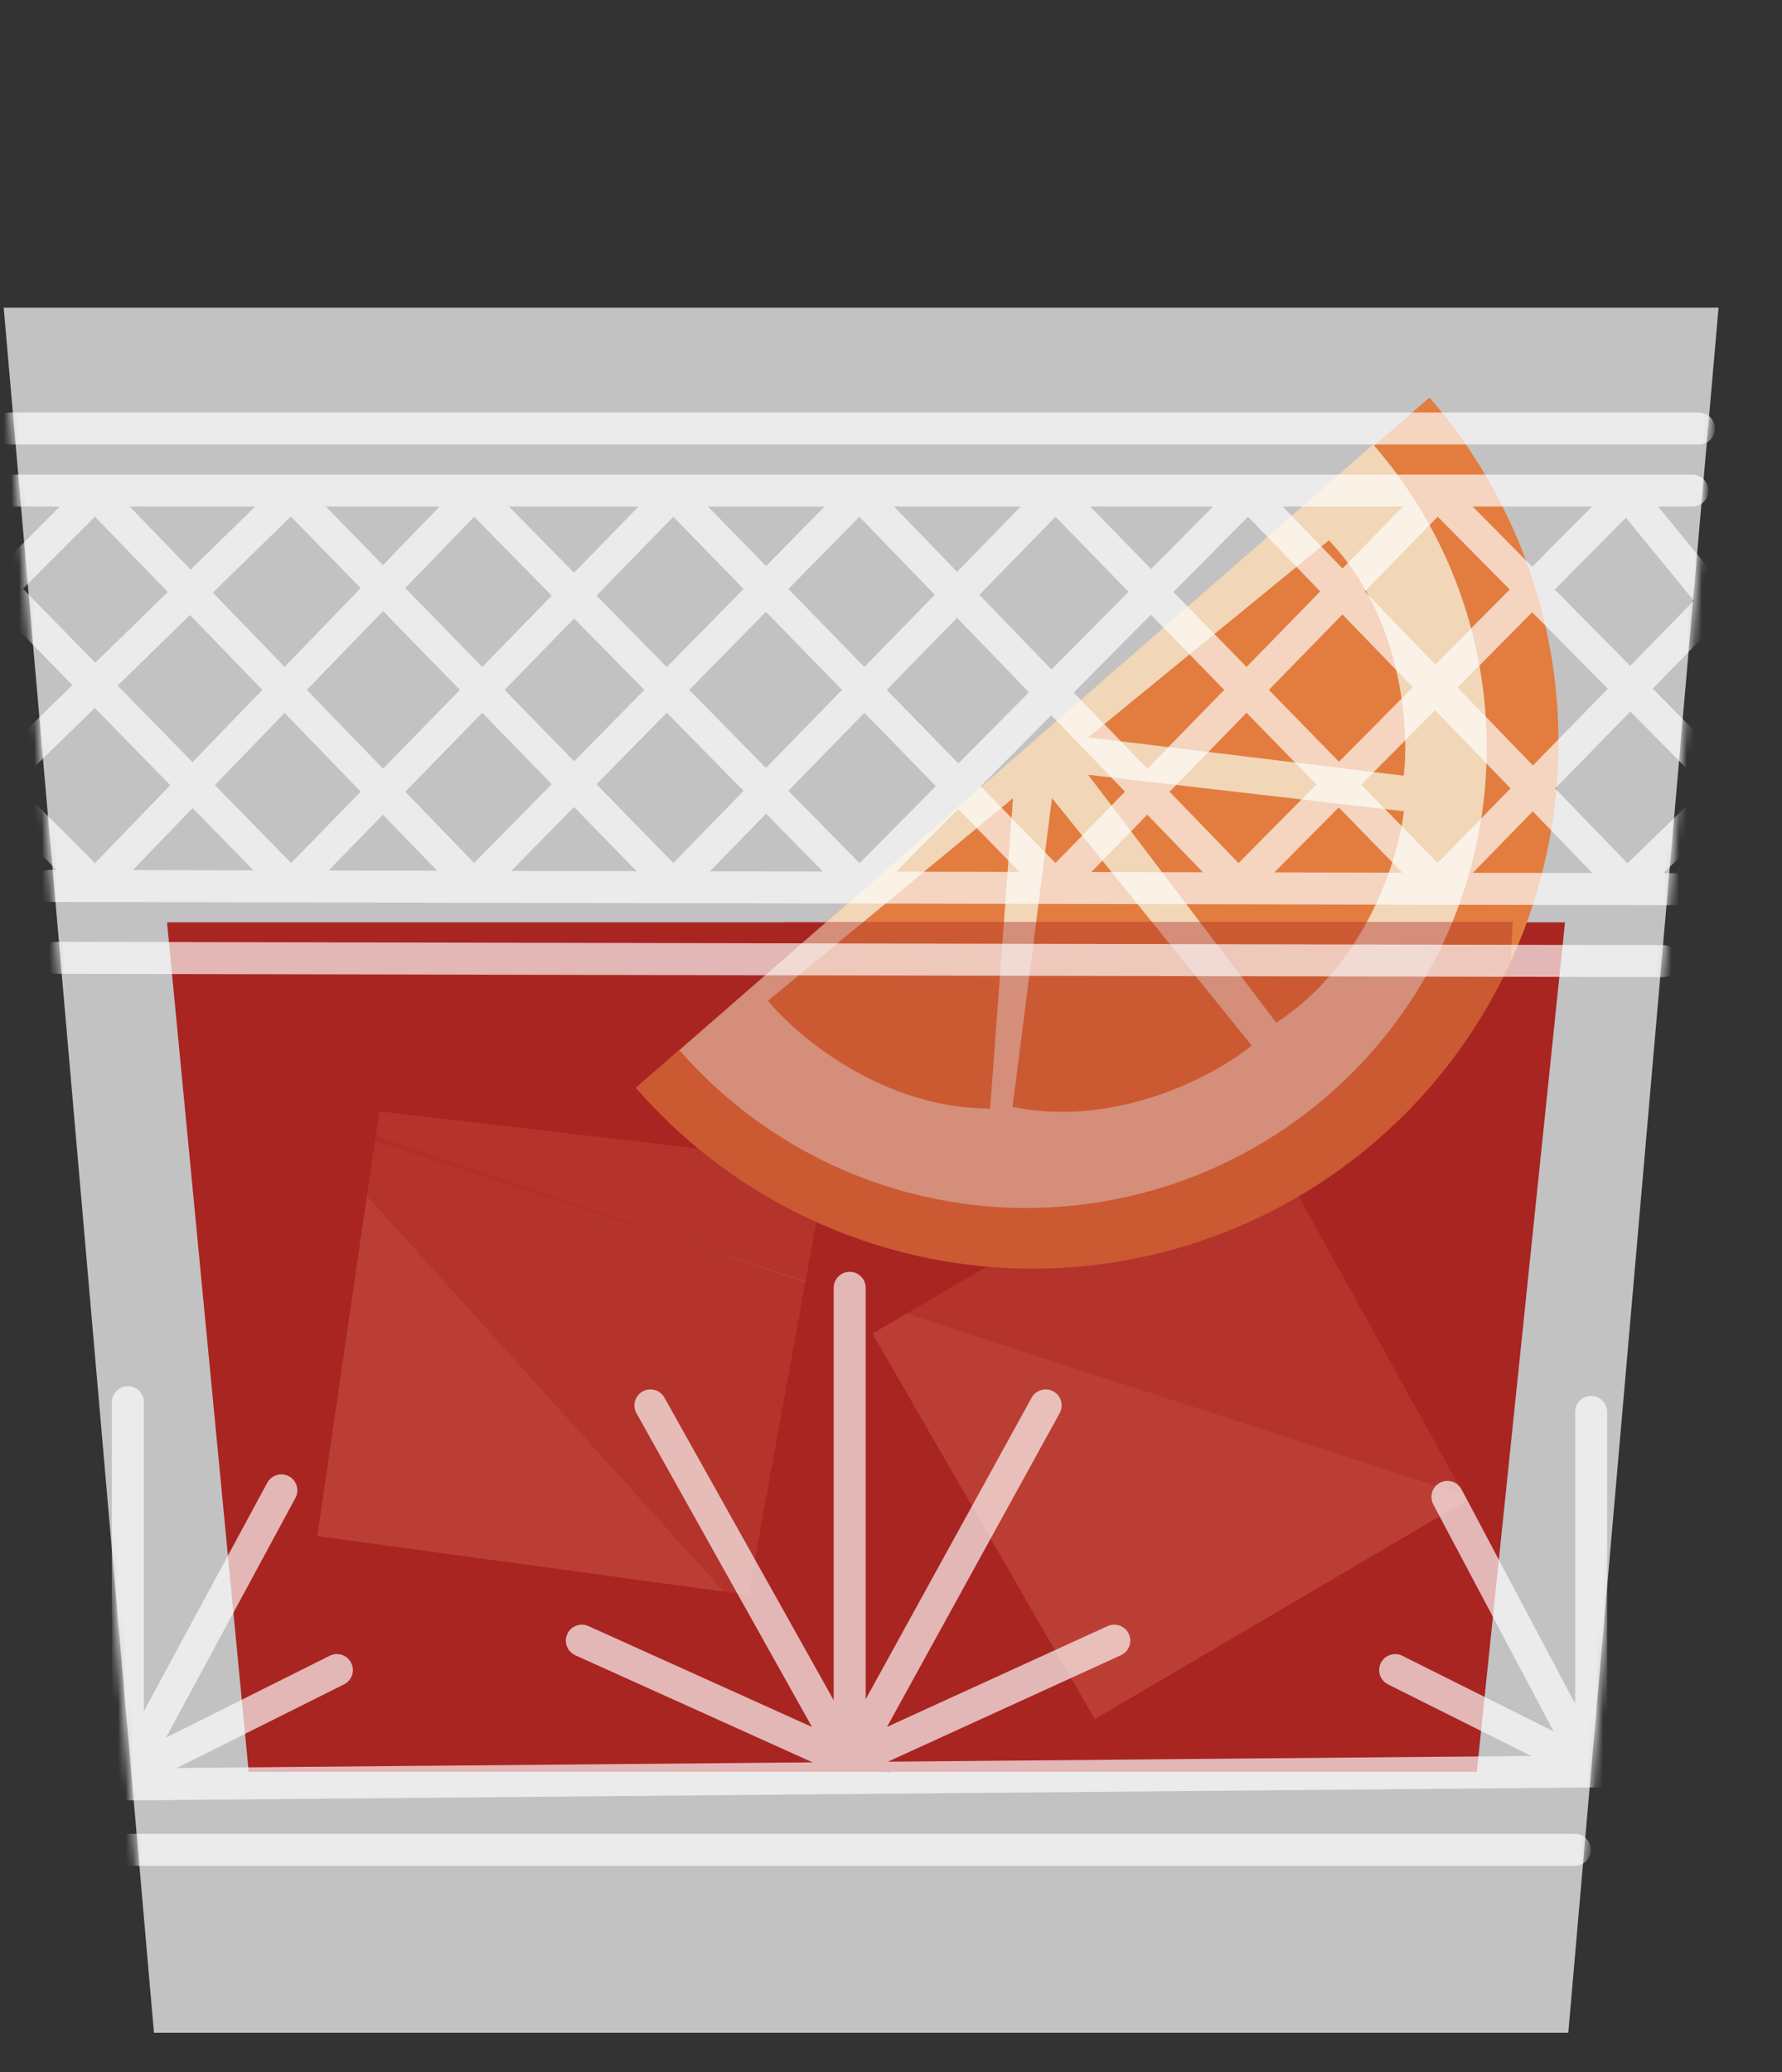 <svg width="234" height="272" viewBox="0 0 234 272" fill="none" xmlns="http://www.w3.org/2000/svg">
<rect x="0" y="0" width="234" height="272" fill="#333333" stroke="none"/>
<path d="M0.486 40.385H225.667L205.937 266.852H20.216L0.486 40.385Z" fill="white" fill-opacity="0.7"/>
<path d="M21.933 121.078H205.508L193.928 232.596H32.656L21.933 121.078Z" fill="#A92522"/>
<path d="M49.812 145.898L108.574 152.761L98.28 209.378L41.663 201.657L49.812 145.898Z" fill="#C34B3F" fill-opacity="0.67"/>
<path d="M114.579 175.065L164.333 145.898L192.642 196.939L143.745 225.677L114.579 175.065Z" fill="#C34B3F" fill-opacity="0.67"/>
<path d="M187.713 52.184C193.662 59.028 198.205 66.977 201.083 75.576C203.96 84.176 205.116 93.259 204.483 102.305C203.851 111.352 201.442 120.185 197.396 128.3C193.35 136.416 187.744 143.655 180.9 149.605C174.056 155.554 166.107 160.098 157.508 162.975C148.908 165.852 139.825 167.008 130.779 166.375C121.733 165.743 112.899 163.334 104.784 159.288C96.668 155.242 89.429 149.637 83.479 142.793L135.596 97.488L187.713 52.184Z" fill="#E27D3F"/>
<path d="M180.323 58.356C185.545 64.338 189.537 71.289 192.071 78.814C194.606 86.339 195.634 94.289 195.096 102.211C194.558 110.132 192.465 117.871 188.937 124.984C185.409 132.097 180.514 138.445 174.532 143.666C168.55 148.888 161.599 152.88 154.074 155.414C146.549 157.949 138.599 158.977 130.677 158.439C122.756 157.901 115.017 155.809 107.904 152.28C100.791 148.752 94.443 143.857 89.222 137.875L134.772 98.115L180.323 58.356Z" fill="#F1D6B7"/>
<path d="M130.019 145.528C115.95 145.528 104.713 136.092 100.853 131.374L133.021 104.781L130.019 145.528Z" fill="#E27D3F"/>
<path d="M174.509 70.928C184.193 81.133 185.084 95.78 184.319 101.828L142.886 96.799L174.509 70.928Z" fill="#E27D3F"/>
<path d="M167.596 134.25C179.395 126.588 183.68 112.553 184.348 106.494L142.885 101.712L167.596 134.25Z" fill="#E27D3F"/>
<path d="M132.961 145.309C146.747 148.114 159.64 141.108 164.363 137.254L138.142 104.782L132.961 145.309Z" fill="#E27D3F"/>
<path d="M102.997 121.023H198.645L194.356 196.941L41.233 147.187L102.997 121.023Z" fill="#A92522" fill-opacity="0.41"/>
<path d="M109.003 169.487L124.015 211.521L116.723 232.967L37.374 145.039L109.003 169.487Z" fill="#A92522" fill-opacity="0.41"/>
<mask id="mask0_869_5263" style="mask-type:alpha" maskUnits="userSpaceOnUse" x="0" y="45" width="226" height="227">
<path d="M0.486 45.531H225.667L205.937 271.999H20.216L0.486 45.531Z" fill="#F7F5F4" fill-opacity="0.67"/>
</mask>
<g mask="url(#mask0_869_5263)">
<path d="M16.784 232.963V184.066M16.784 232.963L36.943 195.647M16.784 232.963L44.235 219.237" stroke="white" stroke-width="4.201" stroke-linecap="round" stroke-linejoin="round"/>
<path d="M111.574 231.247V169.055M111.574 231.247L137.309 184.496M111.574 231.247L146.317 215.378M111.574 231.247L85.41 184.496M111.574 231.247L76.403 215.378" stroke="white" stroke-width="4.201" stroke-linecap="round" stroke-linejoin="round"/>
<path d="M208.939 232.107V185.355M208.939 232.107L190.067 196.507M208.939 232.107L183.204 219.24" stroke="white" stroke-width="4.201" stroke-linecap="round" stroke-linejoin="round"/>
<path d="M206.794 242.832H16.784" stroke="white" stroke-width="4.201" stroke-linecap="round" stroke-linejoin="round"/>
<path d="M16.784 234.251L210.654 232.535" stroke="white" stroke-width="4.201" stroke-linecap="round" stroke-linejoin="round"/>
<path d="M7.349 125.738L218.375 126.169" stroke="white" stroke-width="4.201" stroke-linecap="round" stroke-linejoin="round"/>
<path d="M220.09 116.731L6.49 116.301" stroke="white" stroke-width="4.201" stroke-linecap="round" stroke-linejoin="round"/>
<path d="M1.344 56.252H223.093" stroke="white" stroke-width="4.201" stroke-linecap="round" stroke-linejoin="round"/>
<path d="M222.235 64.402H1.772" stroke="white" stroke-width="4.201" stroke-linecap="round" stroke-linejoin="round"/>
<path d="M2.201 100.001L38.23 64.83L88.413 116.3L138.596 64.83L188.78 116.3L225.237 78.984L213.657 64.83L162.616 116.3L112.862 64.83L62.25 116.3L12.495 64.83L0.057 77.269L38.23 116.3L88.413 64.83L138.596 116.3L188.78 64.83L226.953 103.432L213.657 116.3L163.902 64.83L112.862 116.3L62.25 64.83L12.495 116.3L0.915 104.719L0.057 103.861L-0.372 103.432L2.201 100.001Z" stroke="white" stroke-width="4.201" stroke-linecap="round" stroke-linejoin="round"/>
</g>
</svg>
